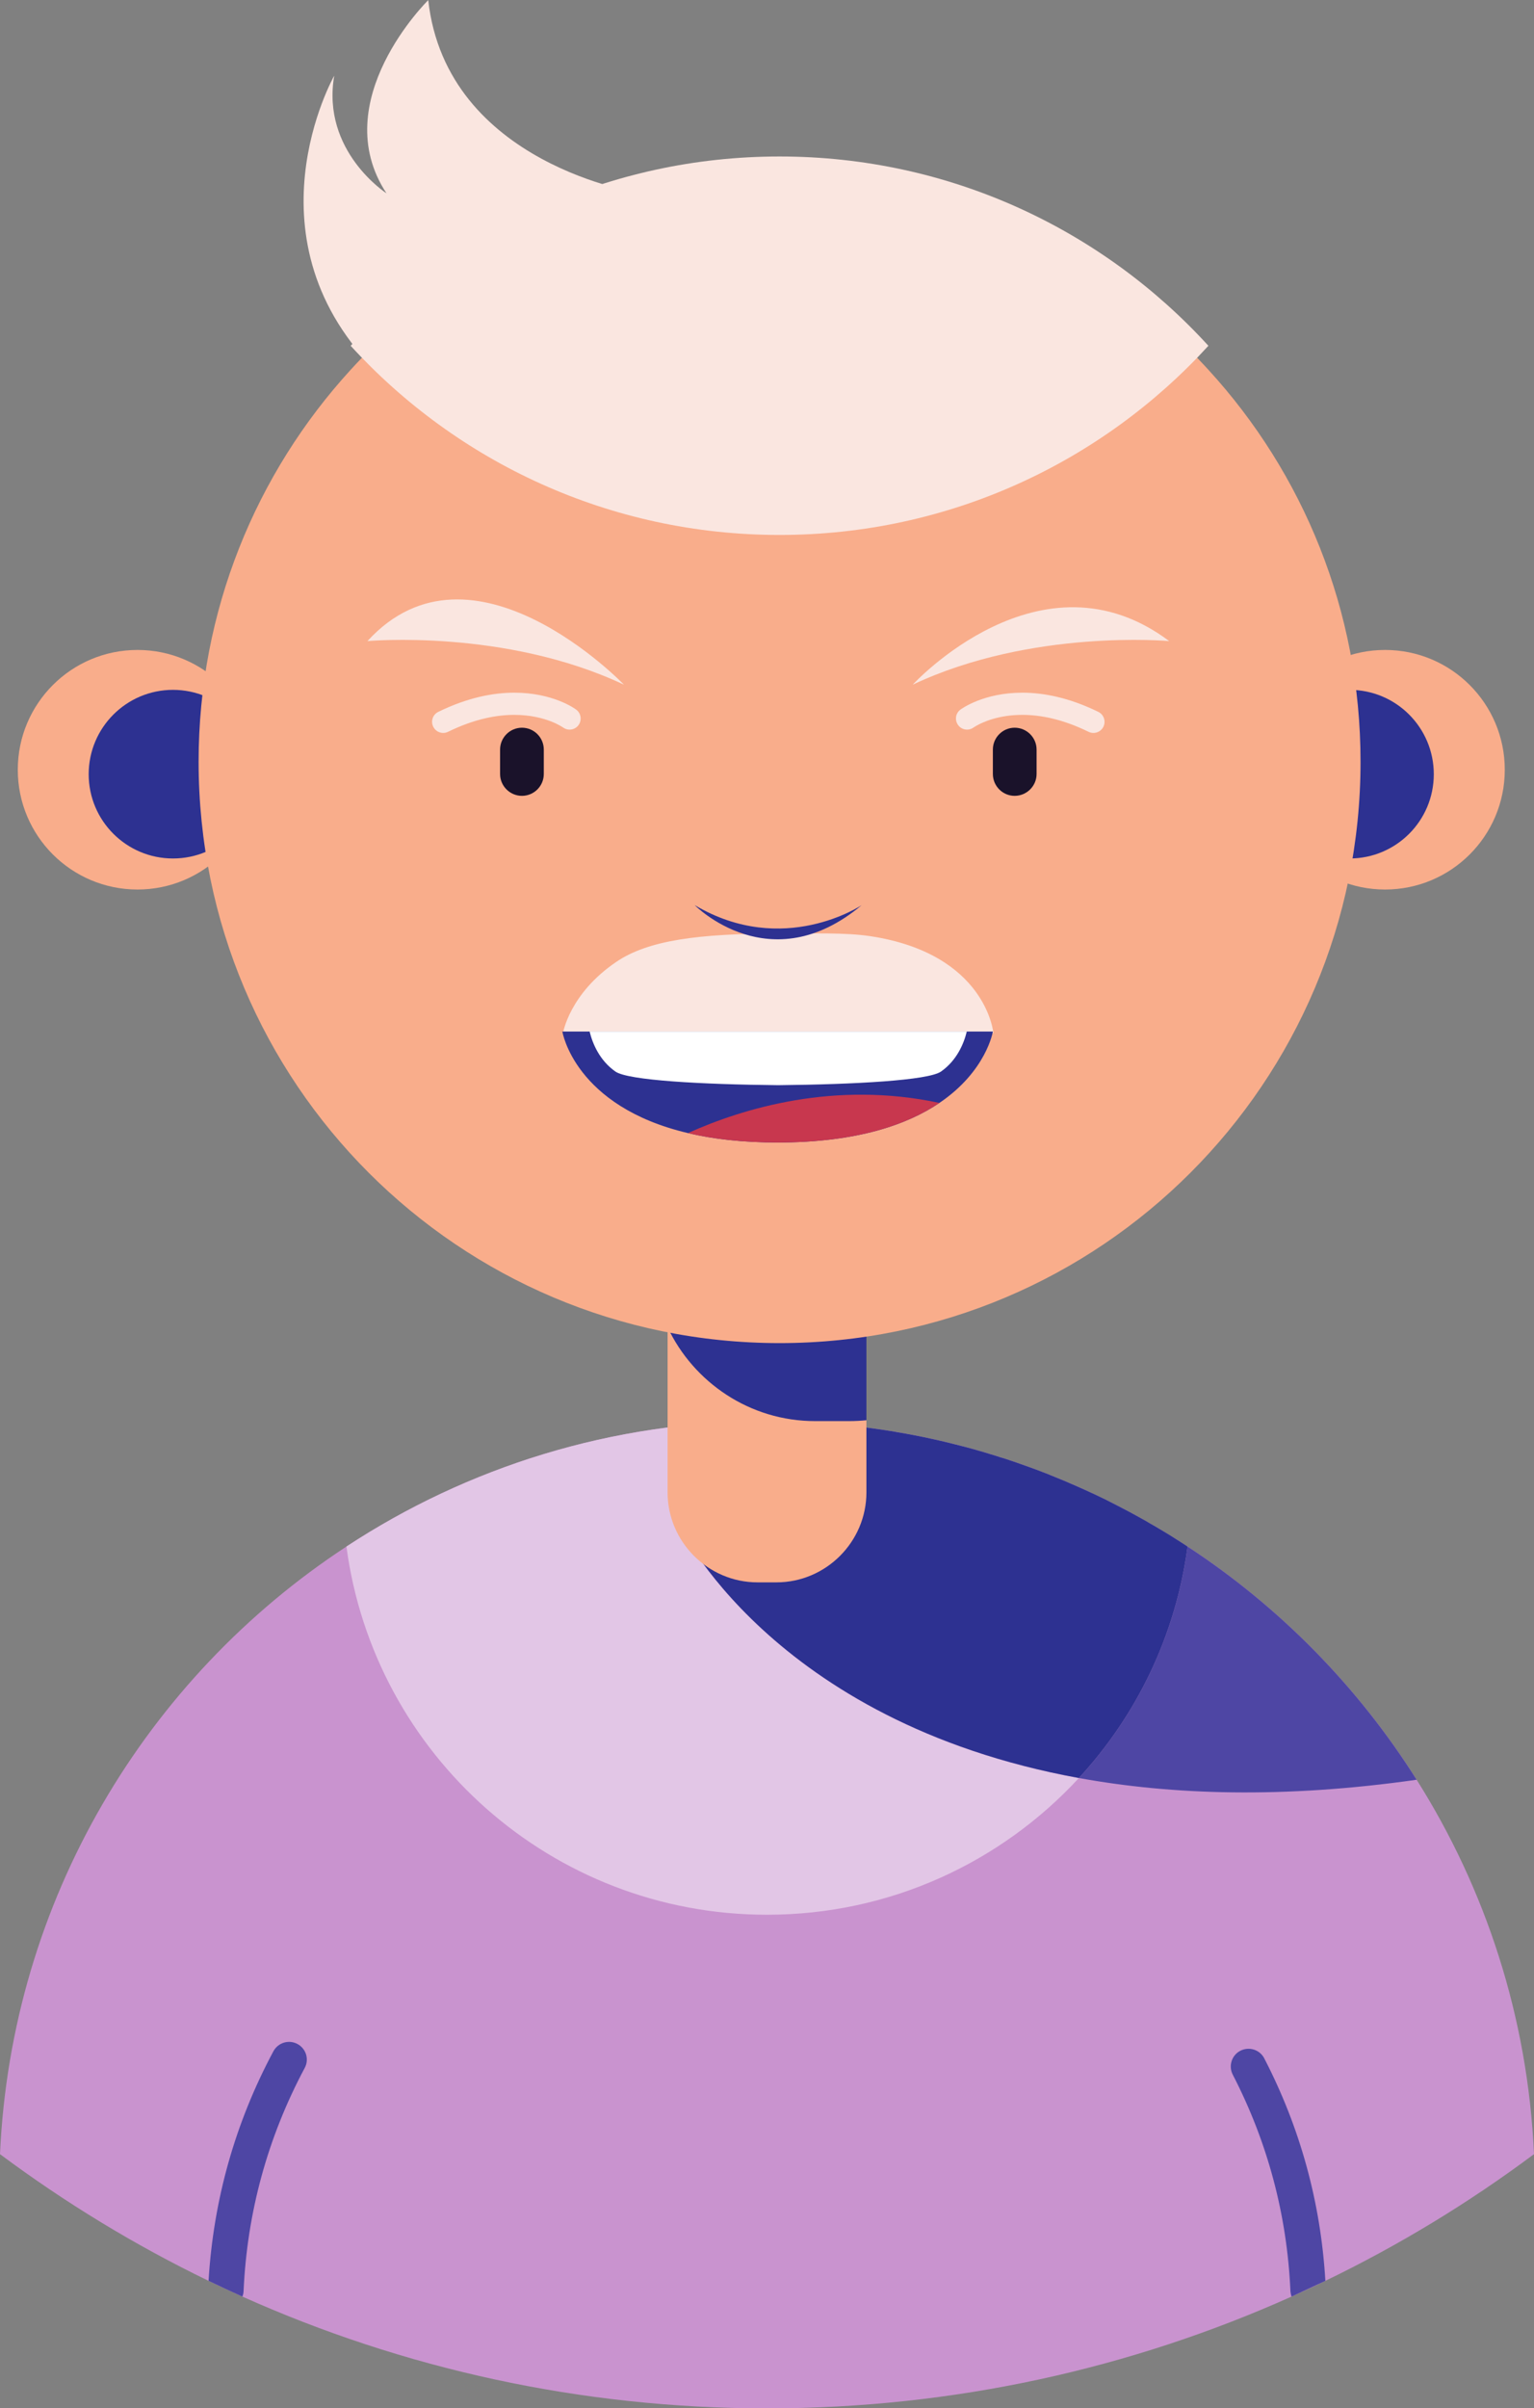 <?xml version="1.0" encoding="UTF-8"?><svg xmlns="http://www.w3.org/2000/svg" xmlns:xlink="http://www.w3.org/1999/xlink" height="307.2" preserveAspectRatio="xMidYMid meet" version="1.1" viewBox="114.7 59.1 195.8 307.2" width="195.8" zoomAndPan="magnify">
 <rect x="114.7" y="59.1" width="195.8" height="307.2" fill="#808080" stroke="none"/>
 <g id="surface1">
  <g id="change1_1"><path d="m310.5 333.89c-8.3 6.19-17.21 11.61-26.63 16.16-1.42 0.7-2.86 1.36-4.32 2.01-20.44 9.16-43.1 14.26-66.95 14.26s-46.51-5.1-66.96-14.26c-1.45-0.65-2.89-1.32-4.32-2.01-9.41-4.55-18.32-9.98-26.62-16.16 1.46-32.44 18.69-60.78 44.22-77.51 15.42-10.12 33.86-16 53.68-16 3.02 0 6.01 0.14 8.96 0.41 16.41 1.48 31.65 7.01 44.72 15.59 11.75 7.7 21.74 17.86 29.24 29.75 8.8 13.94 14.19 30.25 14.98 47.76" fill="#c993cf"/></g>
  <g id="change2_1"><path d="m153.59 322.9c-4.72 8.84-7.35 18.41-7.8 28.46-0.01 0.25-0.06 0.48-0.15 0.7-1.45-0.65-2.89-1.32-4.32-2.01 0.62-10.33 3.4-20.18 8.28-29.29 0.6-1.1 1.97-1.52 3.07-0.92 1.1 0.59 1.52 1.96 0.92 3.06" fill="#4e46a4"/></g>
  <g id="change2_2"><path d="m279.55 352.06c-0.07-0.22-0.12-0.45-0.14-0.7-0.43-9.72-2.91-19-7.36-27.61-0.57-1.11-0.14-2.48 0.97-3.05s2.48-0.14 3.05 0.97c4.59 8.86 7.21 18.4 7.8 28.38l-4.32 2.01" fill="#4e46a4"/></g>
  <g id="change3_1"><path d="m252.41 285.91c-9.89 10.72-24.07 17.44-39.81 17.44-27.48 0-50.17-20.46-53.68-46.97 15.42-10.12 33.86-16 53.68-16 3.02 0 6.01 0.14 8.96 0.41l-18.76 8.67-1.6 3.92s11.76 25.33 51.21 32.53" fill="#e2c6e6"/></g>
  <g id="change2_3"><path d="m295.52 286.13c-17 2.42-31.25 1.94-43.11-0.22 7.38-8 12.37-18.21 13.87-29.53 11.75 7.7 21.74 17.86 29.24 29.75" fill="#4e46a4"/></g>
  <g id="change4_1"><path d="m266.28 256.38c-1.5 11.32-6.49 21.53-13.87 29.53-39.45-7.2-51.21-32.53-51.21-32.53l1.6-3.92 18.76-8.67c0.51 0.04 1.03 0.09 1.53 0.15 0.32 0.03 0.64 0.07 0.95 0.11 0.35 0.03 0.7 0.07 1.05 0.12 0.21 0.03 0.43 0.06 0.65 0.09 0.31 0.04 0.63 0.08 0.95 0.13 0.25 0.03 0.5 0.07 0.75 0.11 0.21 0.03 0.43 0.06 0.64 0.1 0.36 0.05 0.72 0.11 1.08 0.18 1.56 0.26 3.11 0.56 4.63 0.9 0.35 0.08 0.69 0.15 1.03 0.23 0.2 0.04 0.39 0.09 0.59 0.14 0.36 0.09 0.73 0.18 1.09 0.27l0.16 0.04c0.46 0.11 0.91 0.23 1.37 0.35 0.49 0.13 0.97 0.26 1.44 0.4 0.55 0.15 1.08 0.31 1.62 0.48 0.42 0.12 0.84 0.25 1.25 0.39 0.27 0.08 0.55 0.16 0.81 0.25 0.43 0.15 0.87 0.29 1.3 0.44 0.53 0.19 1.06 0.37 1.58 0.56l0.11 0.04c0.54 0.19 1.07 0.39 1.61 0.6 0.4 0.15 0.81 0.31 1.21 0.48 1.05 0.42 2.09 0.85 3.12 1.31 0.44 0.2 0.89 0.4 1.34 0.6l1.23 0.57c0.37 0.18 0.73 0.35 1.1 0.53 0.33 0.16 0.66 0.33 0.99 0.5 0.22 0.11 0.44 0.23 0.66 0.34 0.88 0.45 1.75 0.91 2.61 1.39 0.31 0.17 0.62 0.34 0.93 0.52 0.2 0.11 0.39 0.23 0.58 0.34l0.73 0.42c0.41 0.24 0.82 0.49 1.22 0.73 0.46 0.28 0.91 0.55 1.35 0.84 0.49 0.31 0.98 0.62 1.46 0.94" fill="#2d3191"/></g>
  <g id="change5_1"><path d="m225.29 224.5v24.97c0 6.31-5.17 11.48-11.48 11.48h-2.42c-6.31 0-11.48-5.17-11.48-11.48v-24.97c0-6.31 5.17-11.47 11.48-11.47h2.42c6.31 0 11.48 5.16 11.48 11.47" fill="#f9ad8b"/></g>
  <g id="change4_2"><path d="m225.29 224.5v15.77c-0.72 0.07-1.45 0.11-2.18 0.11h-4.39c-8.29 0-15.48-4.92-18.81-11.97v-3.91c0-6.31 5.17-11.47 11.48-11.47h2.42c6.31 0 11.48 5.16 11.48 11.47" fill="#2d3191"/></g>
  <g id="change5_2"><path d="m306.77 157.29c0 8.44-6.84 15.28-15.28 15.28s-15.29-6.84-15.29-15.28 6.85-15.28 15.29-15.28 15.28 6.84 15.28 15.28" fill="#f9ad8b"/></g>
  <g id="change4_3"><path d="m297.71 157.86c0 5.94-4.81 10.75-10.75 10.75s-10.76-4.81-10.76-10.75 4.82-10.76 10.76-10.76 10.75 4.82 10.75 10.76" fill="#2d3191"/></g>
  <g id="change5_3"><path d="m116.97 157.29c0 8.44 6.84 15.28 15.28 15.28s15.29-6.84 15.29-15.28-6.85-15.28-15.29-15.28-15.28 6.84-15.28 15.28" fill="#f9ad8b"/></g>
  <g id="change4_4"><path d="m126.02 157.86c0 5.94 4.82 10.75 10.76 10.75s10.76-4.81 10.76-10.75-4.82-10.76-10.76-10.76-10.76 4.82-10.76 10.76" fill="#2d3191"/></g>
  <g id="change5_4"><path d="m288.36 156.27c0 40.95-33.2 74.16-74.16 74.16-40.95 0-74.15-33.21-74.15-74.16 0-19.27 7.35-36.82 19.41-50 13.55-14.848 33.06-24.149 54.74-24.149s41.19 9.301 54.74 24.149c12.08 13.18 19.42 30.73 19.42 50" fill="#f9ad8b"/></g>
  <g id="change6_1"><path d="m186.56 190.89s0.81-5.04 6.82-9.1c4.05-2.75 10.49-3.6 20.65-3.6 4.51 0 8.54-0.15 11.75 0.33 14.83 2.25 15.72 12.37 15.72 12.37h-54.94" fill="#fae6e0"/></g>
  <g id="change6_2"><path d="m268.94 103.21c-13.55 14.83-33.06 24.13-54.74 24.13s-41.18-9.3-54.74-24.13c13.55-14.847 33.06-24.148 54.74-24.148s41.19 9.301 54.74 24.148" fill="#fae6e0"/></g>
  <g id="change4_5"><path d="m203.37 174.56s9.62 9.81 21.32 0c0 0-10 6.72-21.32 0" fill="#2d3191"/></g>
  <g id="change7_1"><path d="m244.21 160.62c-1.53 0-2.78-1.25-2.78-2.79v-3.11c0-1.54 1.25-2.79 2.78-2.79 1.54 0 2.8 1.25 2.8 2.79v3.11c0 1.54-1.26 2.79-2.8 2.79" fill="#1a122a"/></g>
  <g id="change6_3"><path d="m238.98 151.89l-0.44-0.59 0.43 0.6 0.01-0.01-0.44-0.59 0.43 0.6s0.14-0.1 0.41-0.25c0.82-0.46 2.82-1.36 5.81-1.36 2.25 0 5.08 0.51 8.45 2.16 0.71 0.35 1.56 0.05 1.9-0.65s0.05-1.55-0.65-1.89c-3.73-1.83-7.02-2.45-9.7-2.45-4.92 0-7.74 2.04-7.9 2.16-0.63 0.46-0.76 1.35-0.29 1.98 0.46 0.63 1.35 0.76 1.98 0.29" fill="#fae6e0"/></g>
  <g id="change6_4"><path d="m231.2 146.44s16.35-17.85 32.74-5.56c0 0-17.55-1.61-32.74 5.56" fill="#fae6e0"/></g>
  <g id="change7_2"><path d="m181.32 160.62c1.54 0 2.79-1.25 2.79-2.79v-3.11c0-1.54-1.25-2.79-2.79-2.79-1.53 0-2.79 1.25-2.79 2.79v3.11c0 1.54 1.26 2.79 2.79 2.79" fill="#1a122a"/></g>
  <g id="change6_5"><path d="m188.24 149.62c-0.15-0.12-2.97-2.16-7.89-2.16-2.69 0-5.97 0.62-9.71 2.45-0.7 0.34-0.99 1.19-0.64 1.89 0.34 0.7 1.19 1 1.89 0.65 3.38-1.65 6.21-2.16 8.46-2.16 2.06 0 3.64 0.43 4.7 0.84 0.53 0.21 0.93 0.42 1.18 0.56 0.13 0.07 0.22 0.13 0.28 0.17l0.05 0.03 0.01 0.01 0.42-0.59-0.43 0.58 0.01 0.01 0.42-0.59-0.43 0.58c0.63 0.47 1.51 0.34 1.98-0.29 0.46-0.63 0.33-1.52-0.3-1.98" fill="#fae6e0"/></g>
  <g id="change6_6"><path d="m194.34 146.44s-19.39-20.18-32.74-5.56c0 0 17.54-1.61 32.74 5.56" fill="#fae6e0"/></g>
  <g id="change4_6"><path d="m241.43 190.69s-0.82 5.04-6.82 9.1c-4.06 2.75-10.5 5.05-20.66 5.05-4.51 0-8.29-0.45-11.44-1.2-14.5-3.41-16.03-12.95-16.03-12.95h54.95" fill="#2d3191"/></g>
  <g id="change8_1"><path d="m214.03 190.69h-24.07c0.38 1.56 1.28 3.69 3.29 5.1 1.62 1.13 10.99 1.64 20.78 1.74 9.79-0.1 19.16-0.61 20.78-1.74 2.01-1.41 2.91-3.54 3.29-5.1h-24.07" fill="#fff"/></g>
  <g id="change9_1"><path d="m234.61 199.79c-4.06 2.75-10.5 5.05-20.66 5.05-4.51 0-8.29-0.45-11.44-1.2 7.06-3.18 18.73-6.7 32.1-3.85" fill="#c8374e"/></g>
  <g id="change6_7"><path d="m196.45 83.758s-24.76-3.613-27.09-24.641c0 0-13.1 12.86-5.33 24.641 0 0-8.33-5.36-6.67-15 0 0-11.92 21 5.87 38.172l30.42-20.84 2.8-2.332" fill="#fae6e0"/></g>
 </g>
</svg>